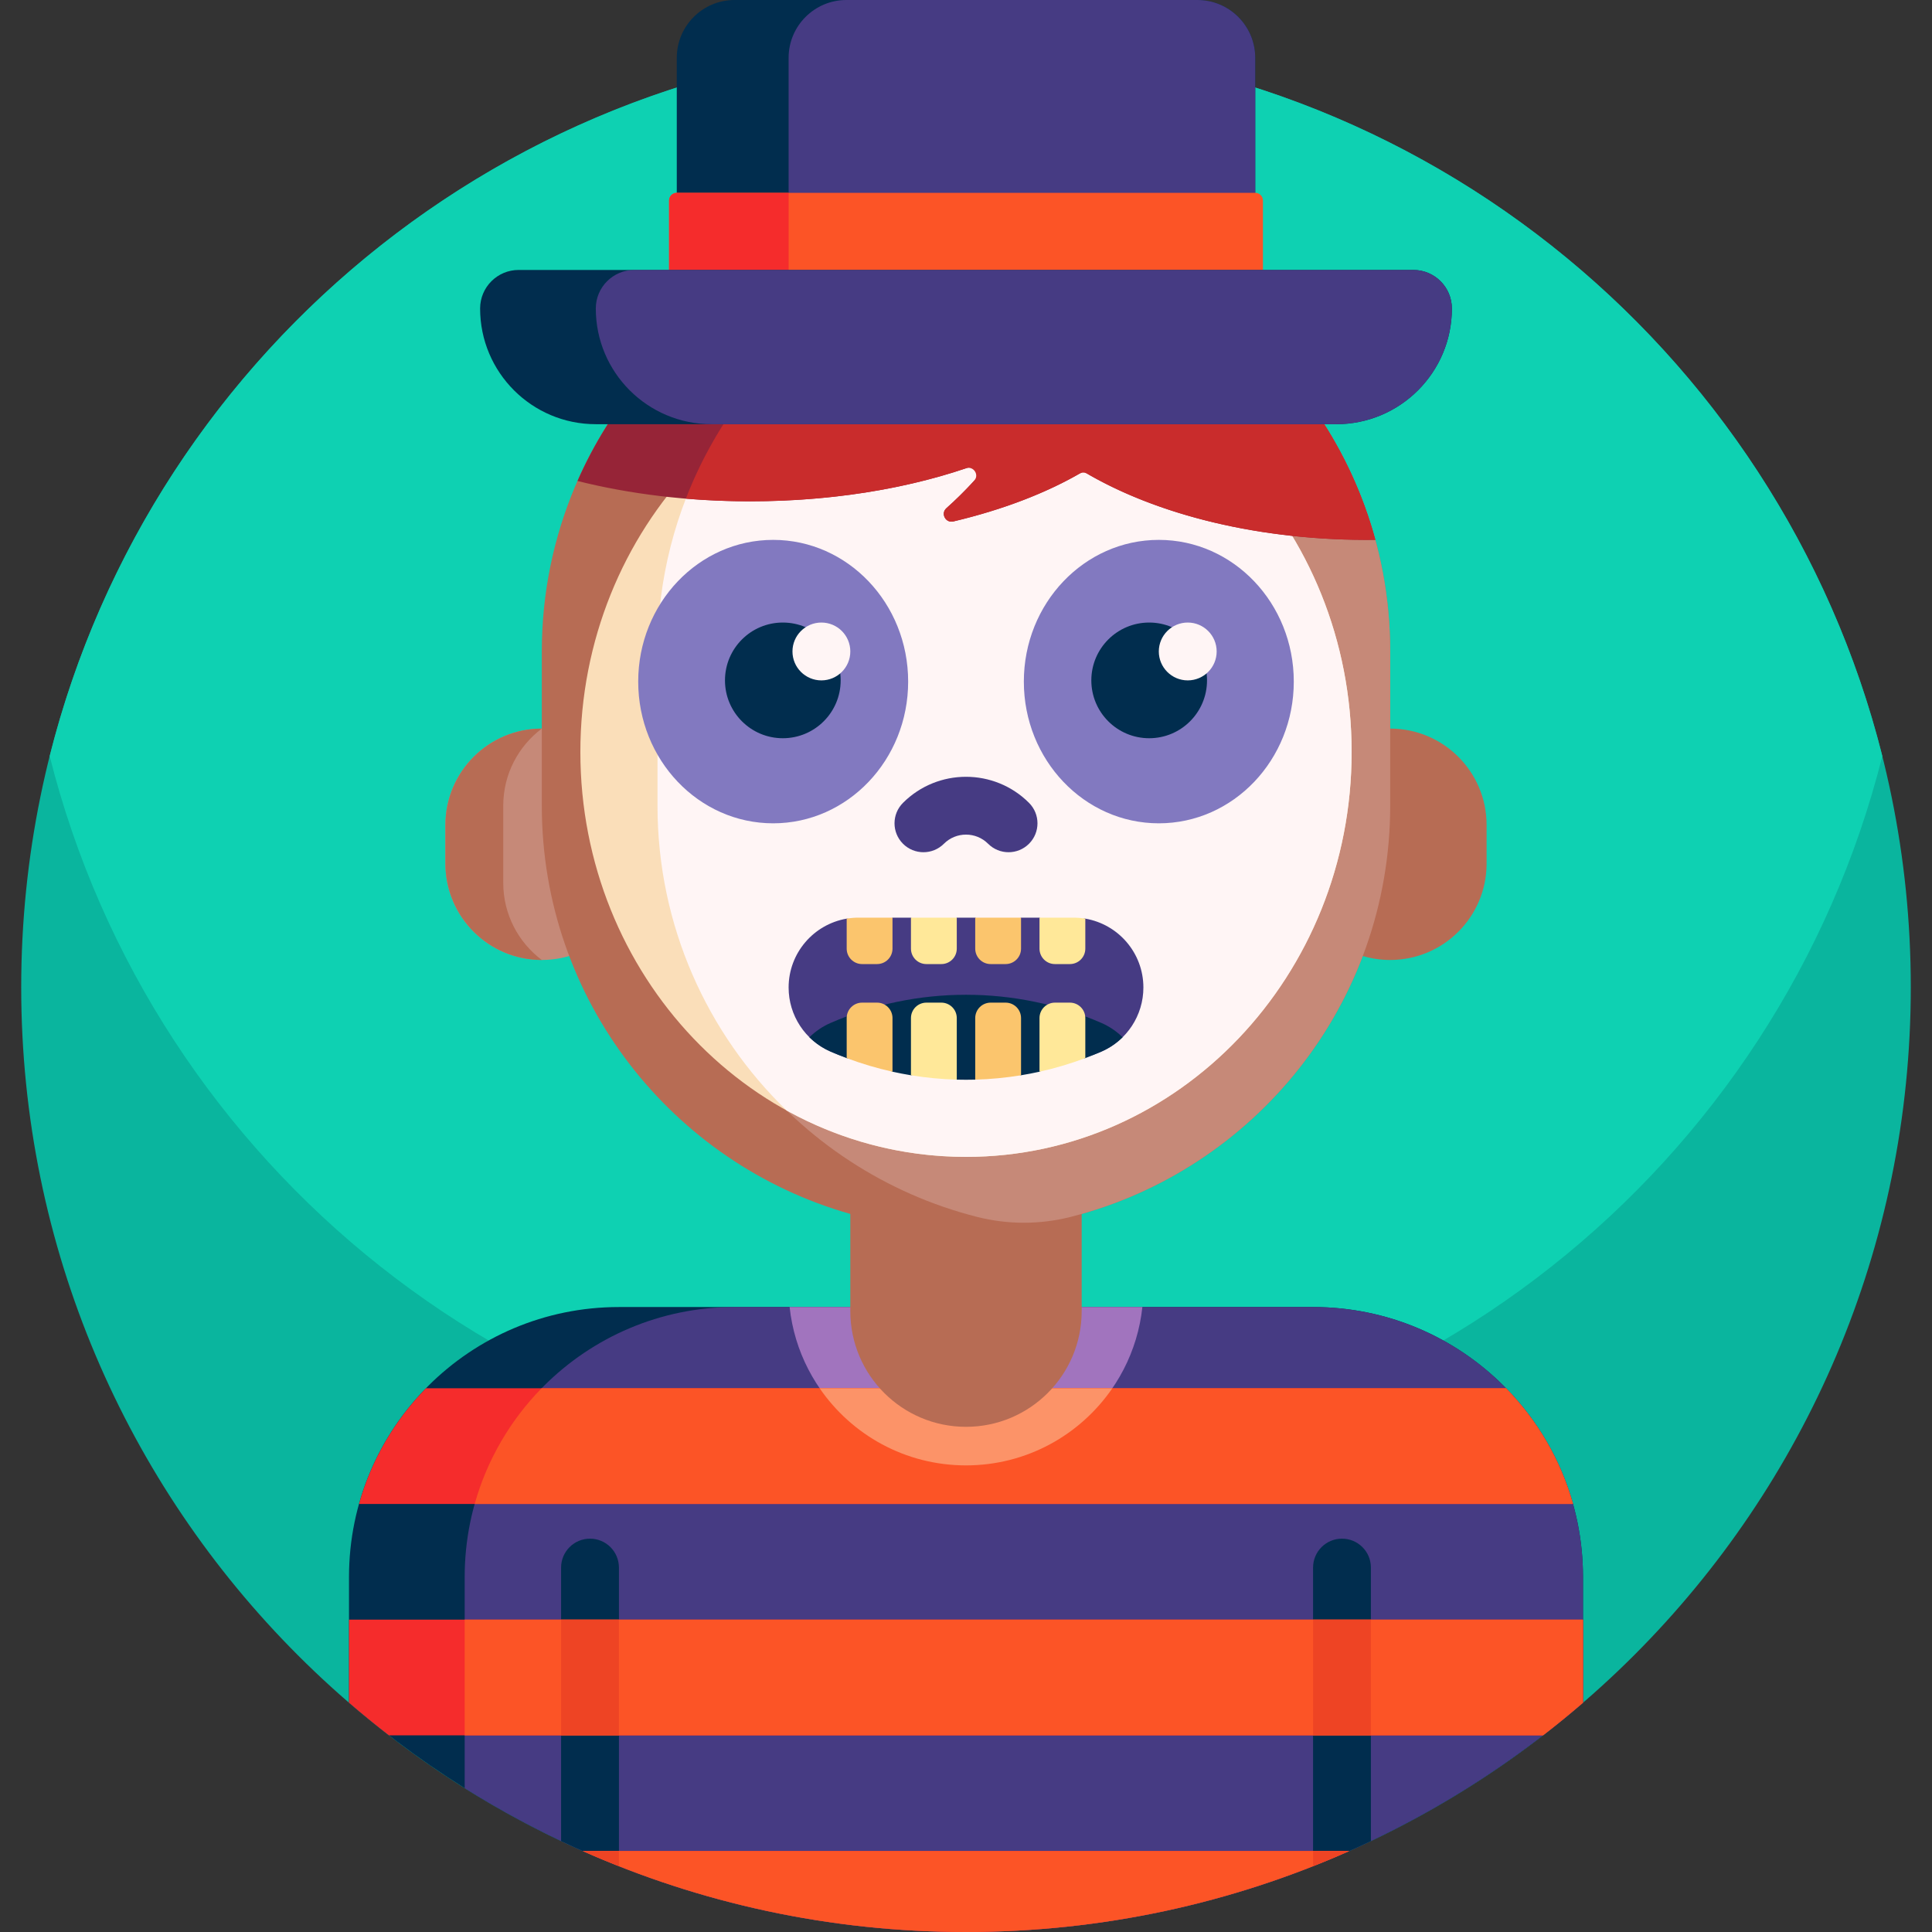 <svg id="Capa_1" enable-background="new 0 0 501 501" height="512" viewBox="0 0 501 501" width="512" xmlns="http://www.w3.org/2000/svg"><rect x="0" y="0" width="501" height="501" fill="#333333" stroke="none"/><g><path d="m495.5 256c0 135.31-109.69 245-245 245s-245-109.69-245-245 109.69-245 245-245 245 109.69 245 245z" fill="#0ab59e"/><path d="m488.116 196.067c-26.736 106.338-122.982 185.068-237.616 185.068s-210.88-78.73-237.616-185.068c26.736-106.338 122.982-185.067 237.616-185.067s210.88 78.729 237.616 185.067z" fill="#0ed1b2"/><path d="m410.5 408.936v32.609c-42.926 37.05-98.847 59.455-160 59.455s-117.074-22.405-160-59.455v-32.609c0-38.66 31.34-70 70-70h180c38.66 0 70 31.339 70 70z" fill="#012d4e"/><path d="m410.5 408.936v32.609c-42.926 37.05-98.847 59.455-160 59.455-47.757 0-92.322-13.665-130-37.296v-54.768c0-38.66 31.34-70 70-70h150c38.66 0 70 31.339 70 70z" fill="#463b83"/><path d="m250.5 380c-23.738 0-43.275-17.98-45.737-41.064h91.475c-2.463 23.084-22 41.064-45.738 41.064z" fill="#a174be"/><path d="m160.5 406.5v77.441c-5.085-2.01-10.088-4.185-15-6.518v-70.923c0-4.142 3.358-7.5 7.5-7.5s7.5 3.358 7.5 7.5zm187.5-7.5c-4.142 0-7.5 3.358-7.5 7.5v77.441c5.085-2.01 10.088-4.185 15-6.518v-70.923c0-4.142-3.358-7.5-7.5-7.5z" fill="#012d4e"/><path d="m407.908 390h-314.816c3.212-11.458 9.267-21.728 17.355-30h280.106c8.089 8.272 14.144 18.542 17.355 30zm-317.408 30v21.545c3.372 2.91 6.823 5.729 10.352 8.455h299.297c3.528-2.726 6.98-5.545 10.352-8.455v-21.545zm160 81c35.384 0 69.016-7.501 99.393-21h-198.786c30.377 13.499 64.009 21 99.393 21z" fill="#f52c2c"/><path d="m410.5 420v21.545c-3.372 2.91-6.823 5.729-10.352 8.455h-279.648v-30zm-19.947-60h-250.106c-8.089 8.272-14.144 18.542-17.355 30h284.817c-3.212-11.458-9.267-21.728-17.356-30zm-140.053 141c35.384 0 69.016-7.501 99.393-21h-198.785c30.377 13.499 64.008 21 99.392 21z" fill="#fc5426"/><path d="m151.107 480h9.393v3.941c-3.164-1.251-6.295-2.565-9.393-3.941zm-5.607-30h15v-30h-15zm195 33.941c3.164-1.25 6.295-2.564 9.393-3.941h-9.393zm0-63.941v30h15v-30z" fill="#ee4424"/><path d="m250.5 380c-15.756 0-29.661-7.922-37.952-20h75.903c-8.29 12.078-22.195 20-37.951 20z" fill="#fc9368"/><path d="m140.5 248.936c-13.807 0-25-11.193-25-25v-10c0-13.807 11.193-25 25-25 13.807 0 25 11.193 25 25v10c0 13.807-11.193 25-25 25z" fill="#c68978"/><path d="m130.5 208.936v20c0 8.178 3.927 15.439 9.998 20-13.806-.001-24.998-11.194-24.998-25v-10c0-13.806 11.192-24.999 24.998-25-6.071 4.561-9.998 11.821-9.998 20zm230-20v-20c0-60.751-49.249-110-110-110-60.751 0-110 49.249-110 110v40c0 50.351 33.83 92.801 80 105.859v25.205c0 16.569 13.431 30 30 30 16.569 0 30-13.431 30-30v-25.205c33.586-9.499 60.641-34.551 72.895-66.883 2.252.666 4.637 1.024 7.105 1.024 13.807 0 25-11.193 25-25v-10c0-13.808-11.193-25-25-25z" fill="#b76c54"/><path d="m360.5 168.936v40c0 51.394-35.246 94.556-82.885 106.632-7.941 2.013-16.288 2.013-24.229 0-47.64-12.077-82.886-55.238-82.886-106.632v-40c0-55.663 41.345-101.669 95-108.985 53.655 7.315 95 53.321 95 108.985z" fill="#c68978"/><path d="m350.5 195c0 57.99-44.772 105-100 105s-100-47.01-100-105 44.772-105 100-105 100 47.01 100 105z" fill="#fadeb9"/><path d="m250.5 300c-16.784 0-32.602-4.342-46.491-12.014-20.663-19.998-33.509-48.024-33.509-79.051v-40c0-18.748 4.69-36.4 12.961-51.847 17.736-16.835 41.247-27.088 67.039-27.088 55.229 0 100 47.01 100 105s-44.772 105-100 105z" fill="#fff5f5"/><path d="m235.5 176.75c0 20.296-15.67 36.75-35 36.75s-35-16.454-35-36.75c0-20.297 15.67-36.75 35-36.75s35 16.453 35 36.75zm65-36.75c-19.33 0-35 16.453-35 36.75 0 20.296 15.67 36.75 35 36.75s35-16.454 35-36.75c0-20.297-15.67-36.75-35-36.75z" fill="#8279c0"/><path d="m234.161 218.8c-2.929-2.93-2.929-7.678 0-10.607 4.505-4.504 10.422-6.757 16.339-6.757s11.834 2.253 16.339 6.757c2.929 2.93 2.929 7.678 0 10.607-2.93 2.928-7.678 2.928-10.607 0-3.16-3.162-8.303-3.162-11.463 0-2.93 2.928-7.678 2.928-10.608 0zm62.339 37.281c0-8.967-6.513-16.412-15.066-17.864-.993-.169-1.331 1.095-2.372 1.095l-7.5-.25-2.002-1.101h-4.787l-1.773 1.289-7.937-.25-2.169-1.038h-4.786l-1.794 1.601-8.063-.188-2.023-1.413h-4.787l-1.752 1.476-8.438-.188c-1.043 0-.695-1.2-1.689-1.031-8.551 1.454-15.061 8.898-15.061 17.863 0 7.214 4.279 13.741 10.895 16.617 11.943 5.192 23.856 4.648 36.605 4.301 11.154-.303 23.157.241 33.605-4.301 6.615-2.877 10.894-9.404 10.894-16.618z" fill="#463b83"/><path d="m291.106 268.981c-1.561 1.54-3.414 2.811-5.501 3.718-1.391.605-2.793 1.172-4.206 1.701-.705.264-.939-.645-1.649-.4-2.452.848-5.415 1.208-7.917 1.833-.759.19-1.51 1.91-2.273 2.079-1.589.352-3.185.66-4.787.923-.591.097-1.182-1.008-1.774-.923-2.493.358-4.99.612-7.5.754-.866.049-1.74 1.277-2.607 1.301-1.595.043-3.191.043-4.786 0-.534-.015-1.573-1.693-2.107-1.718-2.805-.127-4.881.058-7.667-.338-.63-.09-1.479 1.026-2.108.923-1.601-.263-3.196-.57-4.783-.922-.792-.176-.821-1.466-1.609-1.663-2.685-.674-5.873-1.819-8.5-2.75-.492-.174-1.217 1.093-1.706.91-1.422-.532-2.833-1.103-4.232-1.711-2.086-.907-3.94-2.177-5.501-3.718 1.561-1.54 3.414-2.811 5.501-3.718 22.391-9.735 47.819-9.735 70.21 0 2.087.908 3.941 2.179 5.502 3.719z" fill="#012d4e"/><path d="m260.773 250h-3.88c-2.209 0-4-1.791-4-4v-8.038h11.88v8.038c0 2.209-1.79 4-4 4zm-7.88 29.967c3.975-.108 7.944-.485 11.88-1.132v-14.835c0-2.209-1.791-4-4-4h-3.88c-2.209 0-4 1.791-4 4zm-33.333-5.583c3.892 1.461 7.863 2.637 11.88 3.528v-13.912c0-2.209-1.791-4-4-4h-3.88c-2.209 0-4 1.791-4 4zm4-24.384h3.88c2.209 0 4-1.791 4-4v-8.038h-8.82c-1.043 0-2.065.088-3.06.258v7.78c0 2.209 1.791 4 4 4z" fill="#fbc56d"/><path d="m240.227 260h3.88c2.209 0 4 1.791 4 4v15.967c-3.975-.108-7.944-.485-11.88-1.132v-14.835c0-2.209 1.79-4 4-4zm0-10h3.88c2.209 0 4-1.791 4-4v-8.038h-11.88v8.038c0 2.209 1.79 4 4 4zm38.163-12.038h-8.83v8.038c0 2.209 1.791 4 4 4h3.88c2.209 0 4-1.791 4-4v-7.781c-.992-.168-2.01-.257-3.05-.257zm-8.83 39.95c4.018-.891 7.988-2.067 11.88-3.528v-10.384c0-2.209-1.791-4-4-4h-3.88c-2.209 0-4 1.791-4 4z" fill="#ffe899"/><path d="m218 176.436c0 8.284-6.716 15-15 15s-15-6.716-15-15 6.716-15 15-15 15 6.715 15 15zm80-15c-8.284 0-15 6.716-15 15s6.716 15 15 15 15-6.716 15-15-6.716-15-15-15z" fill="#012d4e"/><path d="m220.5 168.936c0 4.142-3.358 7.5-7.5 7.5s-7.5-3.358-7.5-7.5 3.358-7.5 7.5-7.5 7.5 3.357 7.5 7.5zm87.5-7.5c-4.142 0-7.5 3.358-7.5 7.5s3.358 7.5 7.5 7.5 7.5-3.358 7.5-7.5-3.358-7.5-7.5-7.5z" fill="#fff5f5"/><path d="m257.544 118.813c-17.203 6.995-39.144 11.187-63.044 11.187-16.088 0-31.289-1.9-44.754-5.275 17.022-38.737 55.729-65.79 100.754-65.79 50.733 0 93.443 34.345 106.151 81.052-29.961.346-57.004-6.557-75.727-17.74-9.199 5.444-20.682 9.892-33.711 12.974-2.006.474-3.342-2.058-1.803-3.43 4.445-3.962 8.509-8.306 12.134-12.978z" fill="#962437"/><path d="m356.651 139.987c-29.437.34-56.056-6.317-74.736-17.156-.618-.359-1.365-.36-1.985-.004-9.027 5.181-20.153 9.423-32.717 12.395-2.006.474-3.342-2.058-1.803-3.43 2.534-2.259 4.944-4.642 7.22-7.139 1.378-1.512-.184-3.882-2.122-3.226-15.98 5.412-35.256 8.573-56.008 8.573-5.671 0-11.232-.236-16.646-.69 14.175-36.693 47.457-63.88 87.646-69.36 9.618 1.311 18.84 3.866 27.5 7.497 30.955 12.978 54.717 39.704 63.651 72.54z" fill="#c92c2c"/><path d="m310.5 90h-120c-8.284 0-15-6.716-15-15v-60c0-8.284 6.716-15 15-15h120c8.284 0 15 6.716 15 15v60c0 8.284-6.716 15-15 15z" fill="#012d4e"/><path d="m310.5 90h-91c-8.284 0-15-6.716-15-15v-60c0-8.284 6.716-15 15-15h91c8.284 0 15 6.716 15 15v60c0 8.284-6.716 15-15 15z" fill="#463b83"/><path d="m325.5 90h-150c-1.105 0-2-.895-2-2v-36c0-1.105.895-2 2-2h150c1.105 0 2 .895 2 2v36c0 1.105-.895 2-2 2z" fill="#fc5426"/><path d="m204.5 90h-31v-38c0-1.105.895-2 2-2h29z" fill="#f52c2c"/><path d="m346.5 110h-192c-16.569 0-30-13.431-30-30 0-5.523 4.477-10 10-10h232c5.523 0 10 4.477 10 10 0 16.569-13.431 30-30 30z" fill="#012d4e"/><path d="m346.5 110h-162c-16.569 0-30-13.431-30-30 0-5.523 4.477-10 10-10h202c5.523 0 10 4.477 10 10 0 16.569-13.431 30-30 30z" fill="#463b83"/></g></svg>